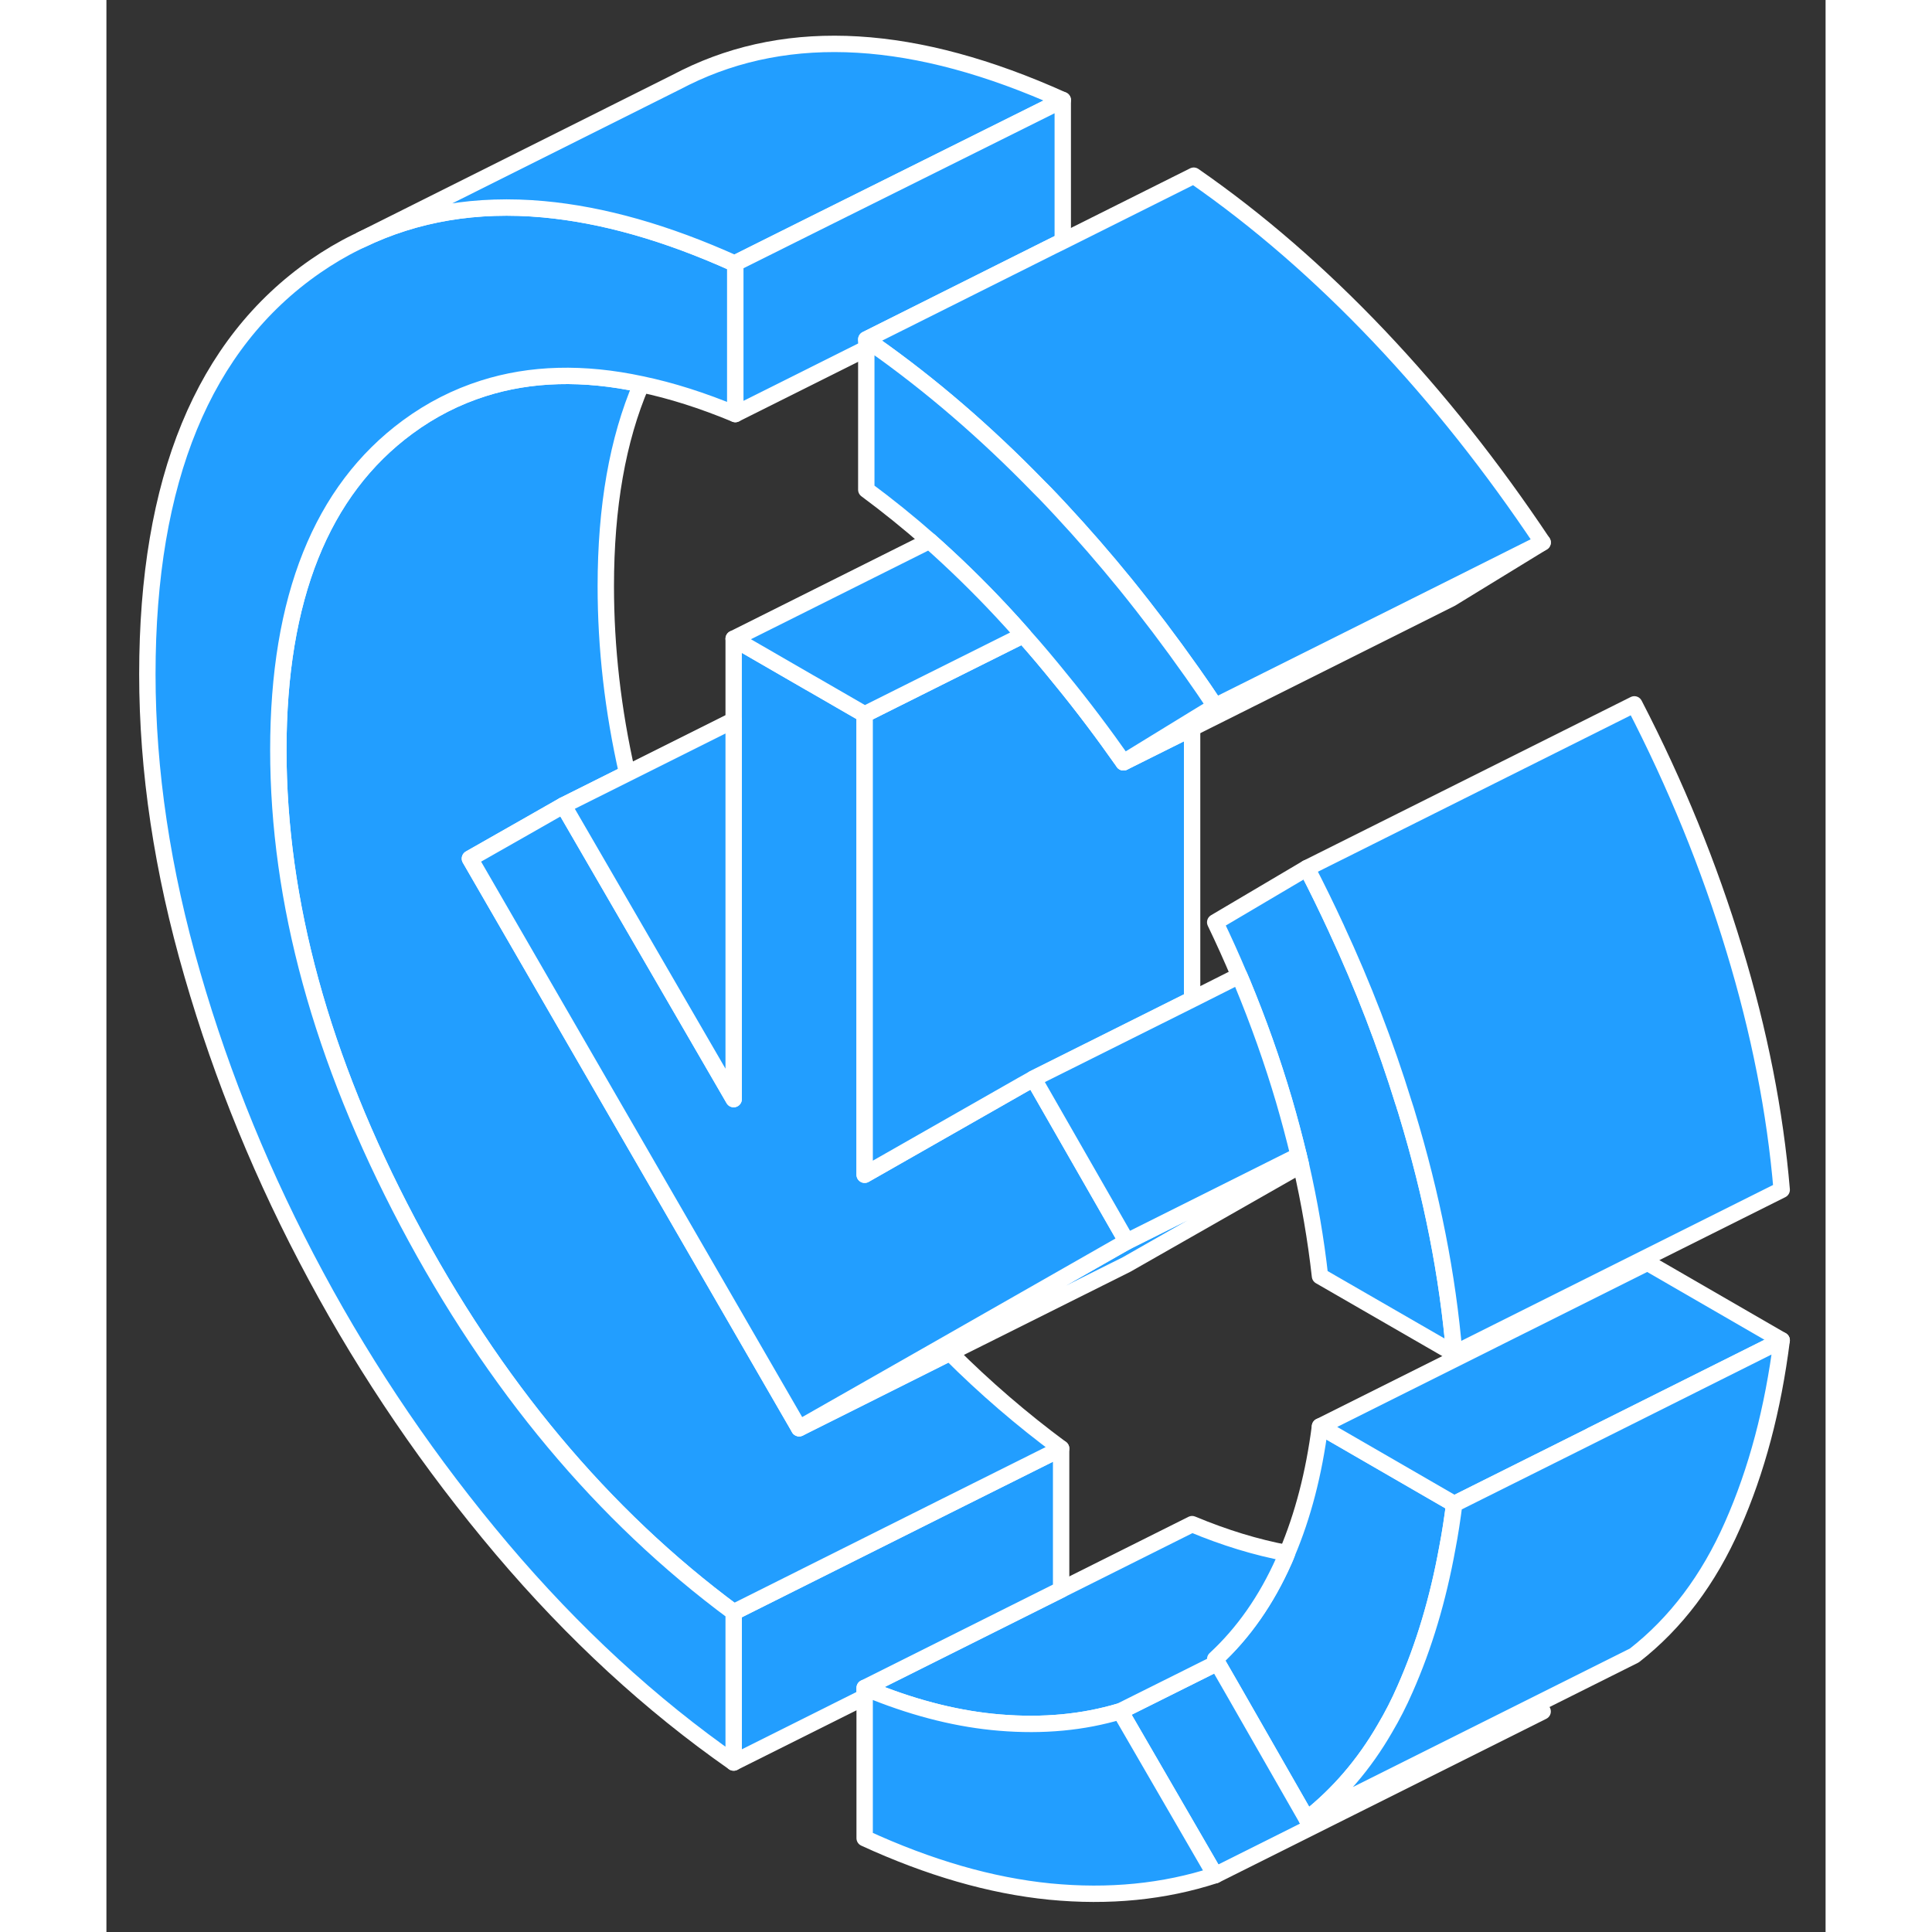 <svg width="48" height="48" viewBox="0 0 105 118" fill="#229EFF" xmlns="http://www.w3.org/2000/svg" stroke-width="1px" stroke-linecap="round" stroke-linejoin="round"><rect x="0" y="0" width="105" height="118" fill="#333333" stroke="none"/><path d="M46.41 20.73V21.29L46.87 21.06C46.72 20.94 46.56 20.84 46.41 20.73Z" stroke="white" stroke-linejoin="round"/><path d="M82.32 91.86C82.2 92.77 82.07 93.66 81.9 94.53C81.33 97.68 80.47 100.55 79.32 103.15C78.95 104 78.54 104.8 78.09 105.56C76.81 107.78 75.21 109.63 73.32 111.11L68.88 103.35L67.85 101.56L67.72 101.33C69.45 99.73 70.85 97.73 71.92 95.32C71.99 95.17 72.05 95.02 72.11 94.86C73.08 92.57 73.75 89.99 74.12 87.12L82.32 91.86Z" stroke="white" stroke-linejoin="round"/><path d="M82.32 82.67L74.12 77.94C73.87 75.7 73.48 73.44 72.96 71.16C72.91 70.97 72.87 70.78 72.82 70.58C72.55 69.46 72.25 68.33 71.92 67.2C71.21 64.79 70.36 62.4 69.37 60.01C69.31 59.87 69.25 59.73 69.19 59.59C68.73 58.5 68.24 57.41 67.72 56.33L73.32 53.02C73.94 54.22 74.53 55.43 75.09 56.64C75.11 56.67 75.12 56.7 75.13 56.73C76.76 60.24 78.12 63.78 79.23 67.37C79.26 67.43 79.27 67.5 79.29 67.56C79.34 67.7 79.38 67.83 79.42 67.97C80.96 73.03 81.92 77.93 82.32 82.67Z" stroke="white" stroke-linejoin="round"/><path d="M87.72 104.53L67.72 114.53L61.92 104.52L66.37 102.3L67.85 101.56L68.88 103.35L73.32 111.11L85.14 105.2L87.44 104.05L87.72 104.53Z" stroke="white" stroke-linejoin="round"/><path d="M102.32 81.86L90.69 87.67V87.68L82.32 91.86L74.12 87.12L94.12 77.12L102.32 81.86Z" stroke="white" stroke-linejoin="round"/><path d="M71.92 95.32C70.85 97.73 69.45 99.73 67.72 101.33L67.85 101.56L66.37 102.3L61.92 104.52C59.65 105.2 57.2 105.43 54.56 105.21C52.12 105.01 49.58 104.39 46.93 103.34C46.73 103.26 46.52 103.18 46.31 103.09L57.85 97.32L58.31 97.09L66.31 93.09C68.3 93.92 70.23 94.51 72.11 94.86C72.05 95.02 71.99 95.17 71.92 95.32Z" stroke="white" stroke-linejoin="round"/><path d="M58.31 88.47V97.09L57.85 97.32L46.31 103.09V103.65L38.31 107.65V98.47L51.26 91.99L58.31 88.47Z" stroke="white" stroke-linejoin="round"/><path d="M58.31 88.47L51.26 91.99L38.31 98.47C30.31 92.55 23.67 84.6 18.4 74.64C13.13 64.67 10.5 55.06 10.5 45.8C10.5 36.54 13.13 29.96 18.4 26.08C19.84 25.02 21.38 24.24 23.02 23.72C25.91 22.8 29.13 22.71 32.67 23.47C31.22 26.85 30.5 30.96 30.5 35.8C30.5 39.56 30.93 43.37 31.81 47.24L27.91 49.19L25.56 50.53L22.2 52.44L42.31 87.23L45.19 85.79L51.52 82.62C53.66 84.76 55.93 86.71 58.31 88.47Z" stroke="white" stroke-linejoin="round"/><path d="M72.96 71.16L62.31 77.23L51.52 82.62L45.19 85.79L42.31 87.23L45.07 85.66L51.11 82.22L61.7 76.18L62.32 75.83L72.82 70.58C72.87 70.78 72.91 70.97 72.96 71.16Z" stroke="white" stroke-linejoin="round"/><path d="M62.32 75.83L61.7 76.18L51.11 82.22L45.07 85.66L42.31 87.23L22.2 52.44L25.56 50.53L27.91 49.19L38.31 67.13V39.01L42.93 41.68L43.23 41.85L46.31 43.63V71.75L55.96 66.25L56.62 65.88L62.32 75.83Z" stroke="white" stroke-linejoin="round"/><path d="M66.31 44.47V61.04L56.62 65.88L55.96 66.25L46.31 71.75V43.63L49.55 42.01L56 38.79C56.79 39.67 57.56 40.59 58.31 41.52C59.63 43.13 60.89 44.81 62.12 46.56L66.31 44.47Z" stroke="white" stroke-linejoin="round"/><path d="M102.32 72.67L82.32 82.67C81.92 77.93 80.96 73.03 79.42 67.97C79.38 67.83 79.34 67.7 79.29 67.56C79.27 67.5 79.26 67.43 79.23 67.37C78.12 63.78 76.76 60.24 75.13 56.73C75.12 56.7 75.11 56.67 75.09 56.64C74.53 55.43 73.94 54.22 73.32 53.02L93.32 43.02C95.86 47.93 97.89 52.91 99.42 57.97C100.96 63.03 101.92 67.93 102.32 72.67Z" stroke="white" stroke-linejoin="round"/><path d="M87.72 33.13L82.12 36.56L66.31 44.47L62.12 46.56L66.31 43.99L67.72 43.13L81.79 36.1L87.72 33.13Z" stroke="white" stroke-linejoin="round"/><path d="M10.5 45.8C10.5 55.06 13.13 64.67 18.4 74.64C23.67 84.6 30.31 92.55 38.31 98.47V107.65C33.24 104.11 28.52 99.76 24.15 94.6C19.79 89.44 16 83.89 12.8 77.94C9.6 72 7.08 65.86 5.25 59.52C3.41 53.18 2.5 47.07 2.5 41.18C2.5 29.31 5.92 21.01 12.75 16.27C13.56 15.71 14.4 15.21 15.26 14.79L15.57 14.64C18.91 13.03 22.62 12.41 26.69 12.78C30.3 13.11 34.2 14.21 38.38 16.1C38.39 16.1 38.4 16.11 38.41 16.11V25.29C36.41 24.46 34.5 23.85 32.67 23.47C29.13 22.71 25.91 22.8 23.02 23.72C21.38 24.24 19.84 25.02 18.4 26.08C13.13 29.96 10.5 36.54 10.5 45.8Z" stroke="white" stroke-linejoin="round"/><path d="M58.41 6.11L43.31 13.63L38.4 16.08L38.38 16.1C34.2 14.21 30.3 13.11 26.69 12.78C22.62 12.41 18.91 13.03 15.57 14.64L34.74 5.05L35.37 4.73C41.73 1.6 49.41 2.05 58.41 6.11Z" stroke="white" stroke-linejoin="round"/><path d="M58.41 6.11V14.73L57.78 15.04L46.41 20.73V21.29L38.41 25.29V16.11C38.41 16.11 38.39 16.1 38.38 16.1L38.4 16.08L43.31 13.63L58.41 6.11Z" stroke="white" stroke-linejoin="round"/><path d="M87.72 33.13L81.79 36.1L67.72 43.13C67.26 42.43 66.79 41.75 66.31 41.07C64.99 39.2 63.63 37.4 62.23 35.67C60.96 34.11 59.65 32.6 58.31 31.16C58.11 30.95 57.92 30.74 57.72 30.53C57.46 30.25 57.19 29.98 56.92 29.71C53.7 26.4 50.36 23.52 46.87 21.06C46.72 20.94 46.56 20.84 46.41 20.73L57.78 15.04L58.41 14.73L66.41 10.73C70.35 13.46 74.11 16.73 77.72 20.53C81.32 24.33 84.65 28.53 87.72 33.13Z" stroke="white" stroke-linejoin="round"/><path d="M67.72 43.13L66.31 43.99L62.12 46.56C60.89 44.81 59.63 43.13 58.31 41.52C57.56 40.59 56.79 39.67 56 38.79C55.56 38.29 55.12 37.8 54.67 37.32C53.24 35.79 51.77 34.36 50.27 33.03C49.01 31.92 47.72 30.88 46.41 29.91V21.29L46.87 21.06C50.36 23.52 53.7 26.4 56.92 29.71C57.19 29.98 57.46 30.25 57.72 30.53C57.92 30.74 58.11 30.95 58.31 31.16C59.65 32.6 60.96 34.11 62.23 35.67C63.63 37.4 64.99 39.2 66.31 41.07C66.79 41.75 67.26 42.43 67.72 43.13Z" stroke="white" stroke-linejoin="round"/><path d="M102.32 81.86C101.79 86.06 100.79 89.83 99.32 93.15C97.86 96.47 95.86 99.13 93.32 101.11L87.44 104.05L85.14 105.2L73.32 111.11C75.21 109.63 76.81 107.78 78.09 105.56C78.54 104.8 78.95 104 79.32 103.15C80.47 100.55 81.33 97.68 81.9 94.53C82.07 93.66 82.2 92.77 82.32 91.86L90.69 87.68L102.32 81.86Z" stroke="white" stroke-linejoin="round"/><path d="M67.72 114.53C64.59 115.55 61.22 115.88 57.62 115.53C54.01 115.17 50.25 114.08 46.31 112.27V103.09C46.52 103.18 46.73 103.26 46.93 103.34C49.58 104.39 52.12 105.01 54.56 105.21C57.2 105.43 59.65 105.2 61.92 104.52L67.72 114.53Z" stroke="white" stroke-linejoin="round"/><path d="M72.82 70.58L62.32 75.83L56.62 65.88L66.31 61.04L69.19 59.59C69.25 59.73 69.31 59.87 69.37 60.01C70.36 62.4 71.21 64.79 71.92 67.2C72.25 68.33 72.55 69.46 72.82 70.58Z" stroke="white" stroke-linejoin="round"/><path d="M38.31 43.99V67.13L27.91 49.19L31.81 47.24L38.31 43.99Z" stroke="white" stroke-linejoin="round"/><path d="M56 38.79L49.55 42.01L46.31 43.63L43.23 41.85L42.93 41.68L38.31 39.01L50.27 33.03C51.77 34.36 53.24 35.79 54.67 37.32C55.12 37.8 55.56 38.29 56 38.79Z" stroke="white" stroke-linejoin="round"/></svg>